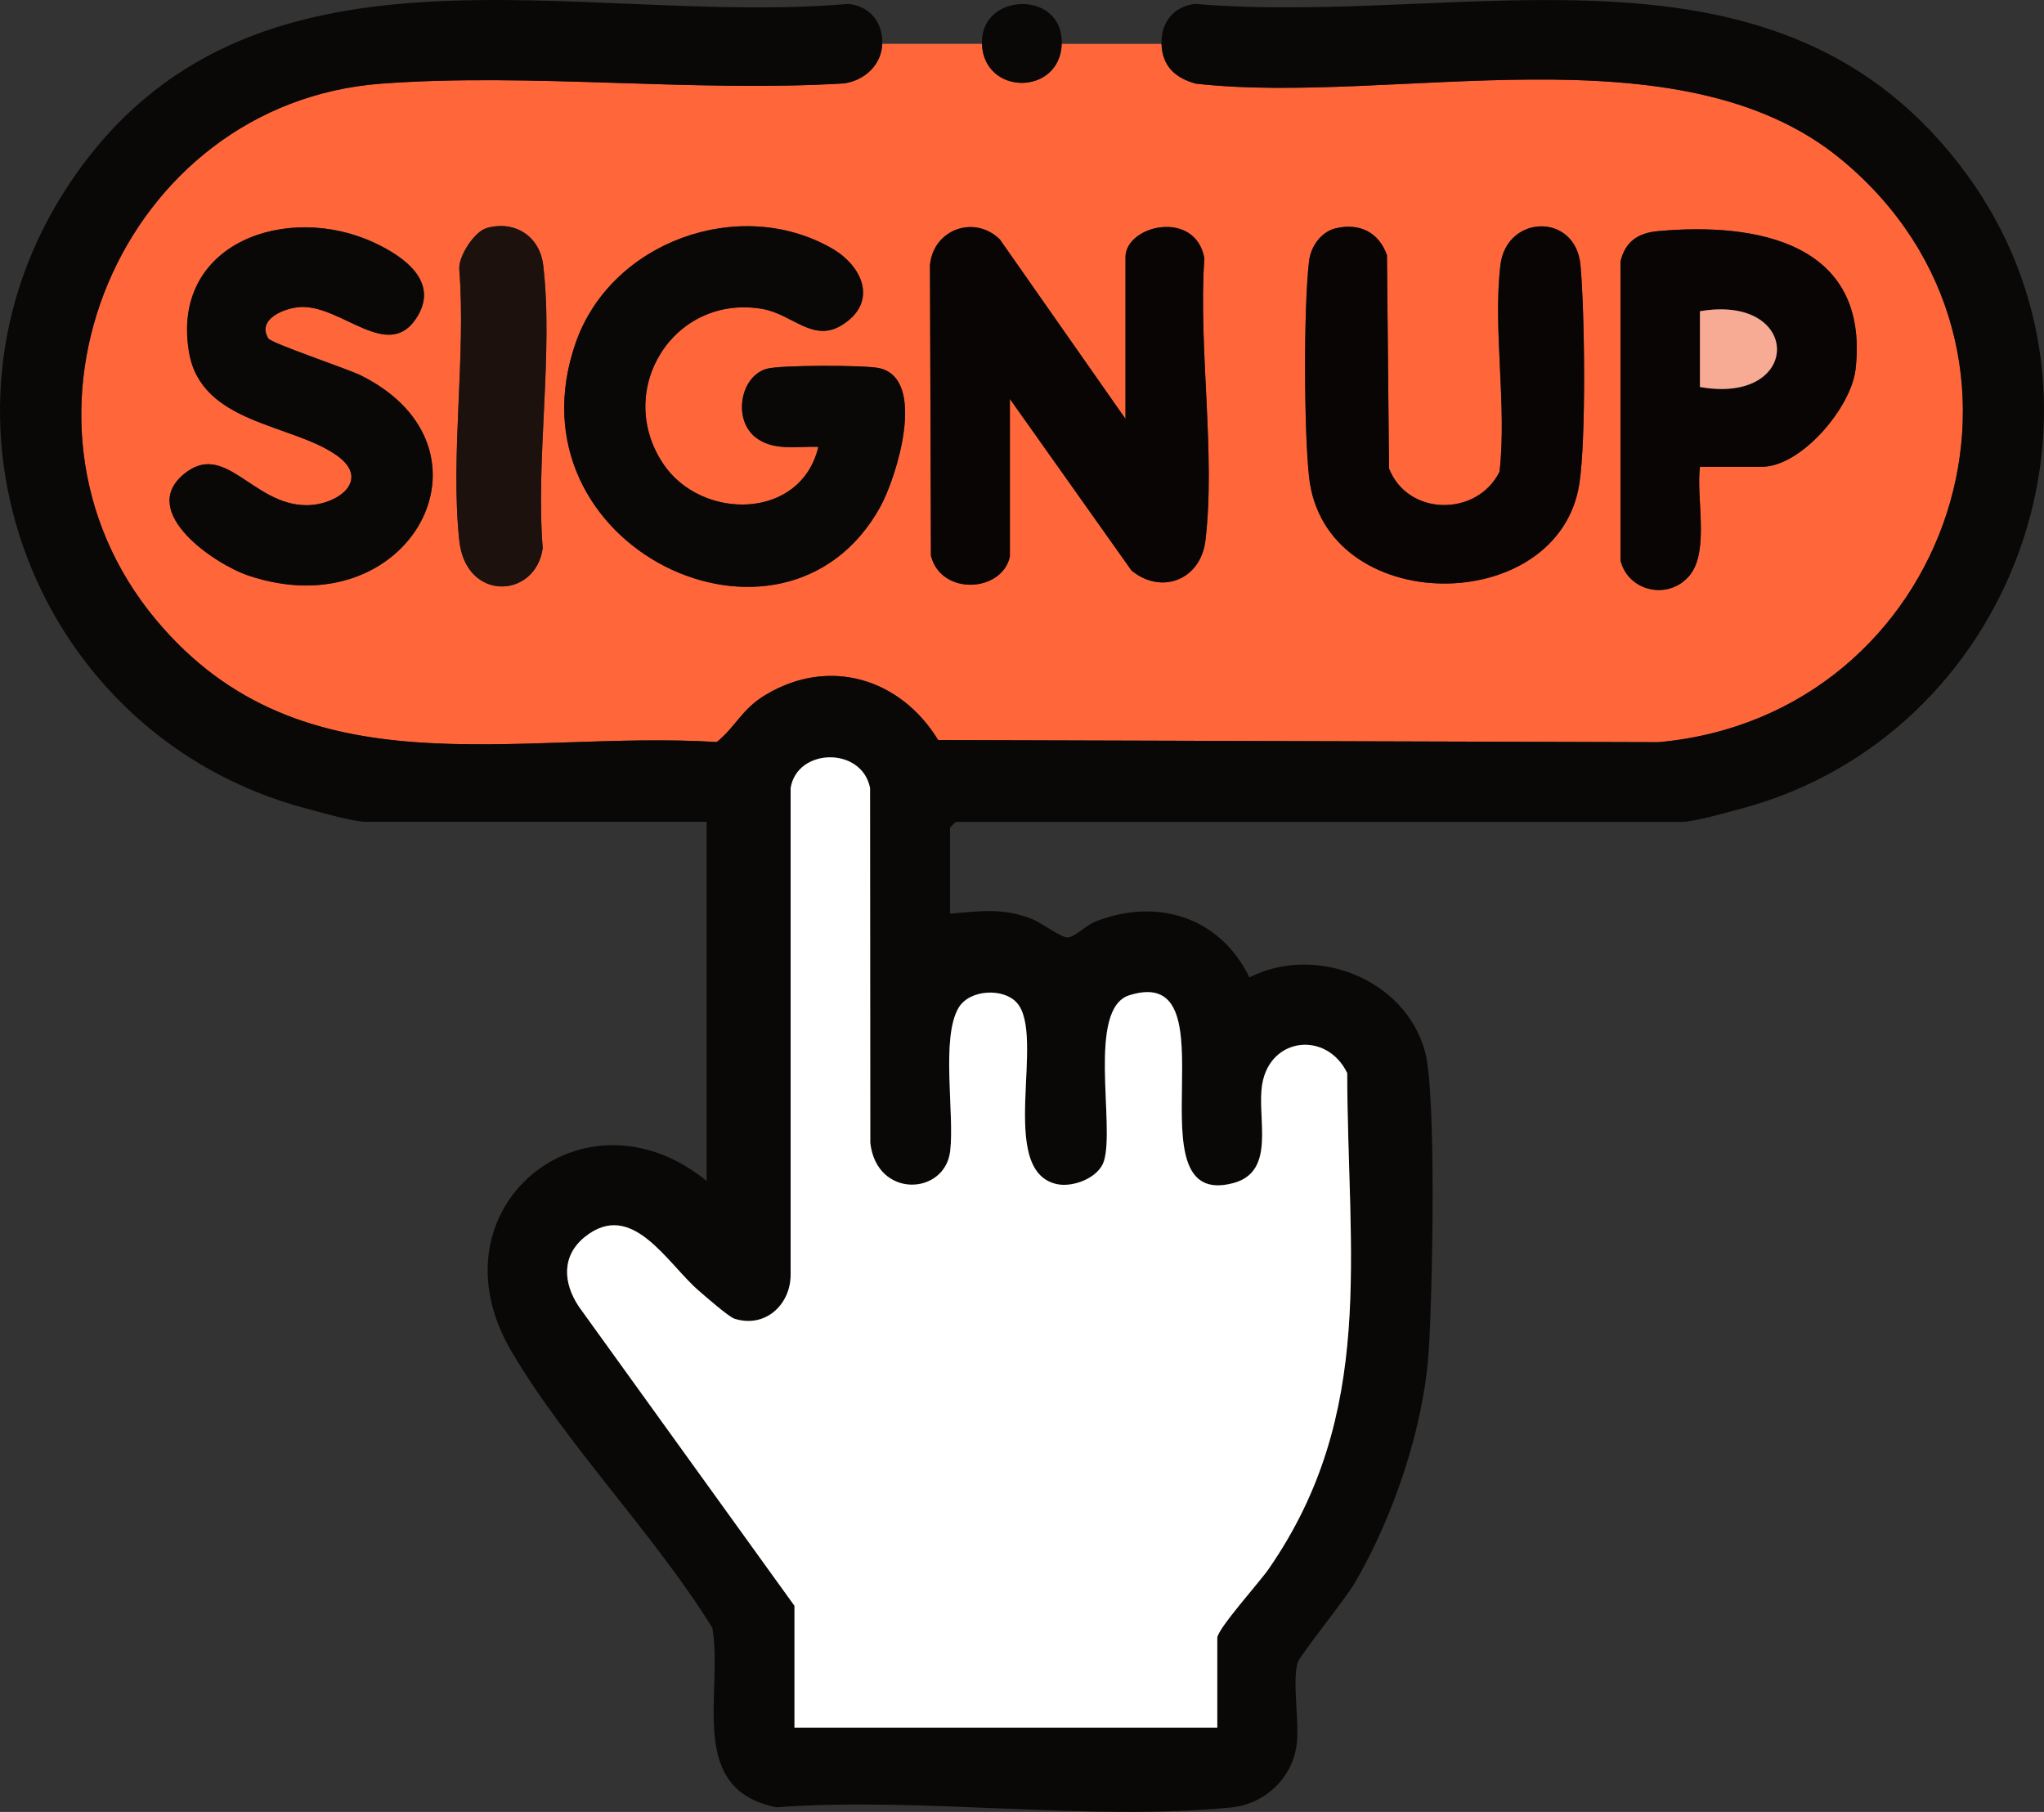 <svg width="88" height="78" viewBox="0 0 88 78" fill="none" xmlns="http://www.w3.org/2000/svg">
<rect x="0" y="0" width="88" height="78" fill="#333333" stroke="none"/>
<g clip-path="url(#clip0_1480_27012)">
<path d="M42.277 1.889C42.359 4.129 45.631 4.126 45.713 1.889H50.006C50.041 2.849 50.594 3.355 51.475 3.599C59.972 4.569 72.28 1.074 79.283 6.875C89.256 15.136 84.027 30.818 71.396 31.95L40.392 31.857C38.768 29.205 35.696 28.265 32.955 29.917C31.919 30.54 31.702 31.259 30.86 31.943C22.208 31.414 13.044 34.245 6.732 26.7C-0.54 18.012 5.222 4.428 16.422 3.599C22.852 3.124 29.848 3.981 36.336 3.589C37.217 3.468 37.949 2.798 37.984 1.886H42.277V1.889ZM11.562 14.575C11.028 13.725 12.298 13.23 12.996 13.212C14.74 13.171 16.715 15.559 17.929 13.694C18.947 12.132 17.403 11.045 16.119 10.446C12.387 8.705 7.344 10.436 8.142 15.16C8.665 18.256 12.576 18.229 14.513 19.609C15.992 20.662 14.541 21.749 13.196 21.745C10.86 21.738 9.683 18.907 7.888 20.434C5.972 22.065 9.25 24.291 10.715 24.78C17.63 27.089 21.847 19.313 15.552 16.165C14.974 15.876 11.696 14.781 11.565 14.572L11.562 14.575ZM20.928 9.827C20.426 9.975 19.728 11.031 19.776 11.595C20.069 15.315 19.384 19.626 19.776 23.273C20.058 25.909 23.058 25.781 23.367 23.6C23.061 19.77 23.832 15.153 23.388 11.416C23.24 10.161 22.15 9.462 20.928 9.823V9.827ZM35.235 19.237C34.478 22.409 30.206 22.413 28.565 19.98C26.412 16.784 29.016 12.631 32.841 13.302C34.11 13.525 35.012 14.771 36.257 13.99C37.805 13.02 37.168 11.461 35.803 10.684C31.819 8.413 26.322 10.408 24.798 14.726C21.685 23.548 33.77 29.291 37.901 21.817C38.589 20.576 39.938 16.319 37.856 15.848C37.251 15.71 33.546 15.71 32.996 15.879C31.857 16.227 31.575 18.036 32.497 18.8C33.271 19.44 34.313 19.203 35.235 19.237ZM43.477 23.958V17.173L48.713 24.56C50.01 25.623 51.692 24.955 51.895 23.273C52.342 19.564 51.585 14.922 51.85 11.117C51.468 9.004 48.455 9.682 48.455 11.076V18.033L43.044 10.305C41.946 9.232 40.175 9.875 40.037 11.416L40.079 23.923C40.515 25.657 43.14 25.509 43.477 23.958ZM57.512 9.827C56.872 9.975 56.428 10.618 56.356 11.244C56.122 13.24 56.139 18.508 56.356 20.524C57.017 26.61 67.099 26.593 67.993 20.827C68.289 18.907 68.227 13.44 68.042 11.413C67.835 9.149 64.853 9.228 64.595 11.416C64.268 14.169 64.88 17.493 64.557 20.307C63.597 22.248 60.615 22.237 59.8 20.169L59.71 10.986C59.363 10.006 58.544 9.586 57.509 9.827H57.512ZM73.191 20.094H75.854C77.553 20.094 79.706 17.537 79.889 15.886C80.491 10.46 75.654 9.558 71.378 9.951C70.536 10.026 69.978 10.381 69.765 11.258V24.119C70.099 25.492 71.884 25.86 72.768 24.739C73.597 23.686 73.016 21.391 73.188 20.094H73.191Z" fill="#FF673B"/>
<path d="M37.983 1.889C37.952 2.8 37.216 3.468 36.336 3.592C29.848 3.984 22.851 3.124 16.422 3.602C5.221 4.428 -0.54 18.012 6.732 26.699C13.044 34.245 22.208 31.413 30.859 31.943C31.698 31.258 31.919 30.539 32.954 29.916C35.696 28.265 38.767 29.204 40.391 31.857L71.395 31.95C84.026 30.818 89.259 15.132 79.283 6.874C72.279 1.073 59.971 4.569 51.475 3.599C50.594 3.354 50.04 2.848 50.006 1.889C49.975 0.966 50.535 0.268 51.461 0.168C63.15 1.159 76.607 -3.513 84.67 7.5C91.931 17.42 86.706 31.688 74.945 34.816C74.35 34.974 72.936 35.38 72.417 35.38H41.158C41.141 35.38 40.9 35.621 40.9 35.638V39.33C42.201 39.227 43.116 39.068 44.382 39.54C44.836 39.708 45.661 40.362 45.967 40.355C46.253 40.348 46.776 39.822 47.164 39.67C49.82 38.624 52.534 39.481 53.79 42.075C56.624 40.637 60.47 42.117 61.344 45.244C61.856 47.071 61.667 55.818 61.512 58.14C61.296 61.46 59.988 65.307 58.313 68.166C57.924 68.83 55.957 71.276 55.871 71.562C55.62 72.398 55.957 74.115 55.823 75.12C55.627 76.568 54.44 77.666 53.012 77.807C46.844 78.409 39.696 77.339 33.425 77.8C29.531 77.019 31.148 72.914 30.67 70.079C28.176 66.04 24.361 62.179 22.001 58.14C18.427 52.029 25.118 46.521 30.422 50.836V35.377H15.737C15.214 35.377 13.807 34.971 13.209 34.812C1.506 31.729 -3.795 18.039 3.01 7.875C10.712 -3.627 24.86 1.173 36.528 0.168C37.453 0.268 38.018 0.966 37.983 1.889ZM34.203 69.126V74.363H52.407V70.499C52.407 70.12 54.23 68.09 54.608 67.547C59.269 60.827 58.007 53.956 58 46.187C57.123 44.377 54.684 44.629 54.34 46.665C54.096 48.117 54.966 50.419 53.102 50.922C48.513 52.157 53.27 41.377 48.623 42.836C46.786 43.414 48.011 48.434 47.526 49.979C47.302 50.691 46.205 51.124 45.493 50.966C42.895 50.392 45.052 44.56 43.769 43.153C43.188 42.513 41.736 42.585 41.268 43.376C40.501 44.673 41.096 47.928 40.907 49.542C40.684 51.462 37.742 51.599 37.467 49.194L37.457 33.918C37.109 32.125 34.316 32.18 34.041 33.918V54.868C34.041 56.165 32.933 57.184 31.616 56.76C31.372 56.681 30.364 55.8 30.078 55.553C28.699 54.355 27.209 51.62 25.187 53.234C24.165 54.049 24.234 55.219 24.922 56.244L34.203 69.119V69.126Z" fill="#0A0807"/>
<path d="M45.711 1.889C45.632 4.125 42.357 4.129 42.275 1.889C42.192 -0.351 45.794 -0.444 45.711 1.889Z" fill="#0A0807"/>
<path d="M43.479 23.958C43.142 25.506 40.517 25.654 40.08 23.923L40.039 11.416C40.177 9.875 41.948 9.235 43.046 10.305L48.456 18.033V11.076C48.456 9.682 51.47 9.001 51.852 11.117C51.587 14.926 52.344 19.564 51.897 23.273C51.694 24.955 50.011 25.623 48.715 24.56L43.479 17.173V23.958Z" fill="#090504"/>
<path d="M35.232 19.237C34.31 19.199 33.265 19.437 32.494 18.8C31.572 18.036 31.854 16.227 32.993 15.879C33.547 15.71 37.248 15.71 37.854 15.848C39.935 16.32 38.586 20.572 37.898 21.818C33.767 29.291 21.683 23.548 24.796 14.726C26.32 10.412 31.82 8.413 35.8 10.684C37.166 11.465 37.802 13.023 36.254 13.99C35.009 14.771 34.108 13.526 32.838 13.302C29.013 12.631 26.409 16.784 28.562 19.98C30.203 22.413 34.476 22.41 35.232 19.237Z" fill="#0A0807"/>
<path d="M57.511 9.826C58.547 9.589 59.366 10.005 59.713 10.986L59.803 20.169C60.618 22.237 63.6 22.247 64.56 20.307C64.887 17.489 64.271 14.168 64.598 11.416C64.856 9.228 67.838 9.145 68.044 11.412C68.23 13.436 68.292 18.906 67.996 20.826C67.102 26.593 57.016 26.61 56.359 20.523C56.139 18.507 56.122 13.239 56.359 11.244C56.431 10.614 56.875 9.974 57.515 9.826H57.511Z" fill="#090504"/>
<path d="M11.558 14.575C11.689 14.785 14.97 15.879 15.545 16.168C21.843 19.316 17.622 27.092 10.708 24.784C9.243 24.295 5.968 22.069 7.881 20.438C9.676 18.907 10.853 21.742 13.188 21.749C14.53 21.749 15.985 20.669 14.506 19.612C12.569 18.233 8.658 18.26 8.135 15.163C7.337 10.439 12.38 8.709 16.112 10.45C17.395 11.048 18.94 12.136 17.922 13.698C16.707 15.562 14.733 13.175 12.989 13.216C12.291 13.233 11.021 13.729 11.555 14.579L11.558 14.575Z" fill="#0A0807"/>
<path d="M73.188 20.093C73.016 21.391 73.594 23.686 72.769 24.738C71.885 25.86 70.099 25.492 69.766 24.119V11.258C69.979 10.38 70.536 10.03 71.379 9.95C75.651 9.558 80.491 10.46 79.889 15.886C79.707 17.537 77.55 20.093 75.854 20.093H73.192H73.188ZM73.188 16.66C77.615 17.437 77.605 12.641 73.188 13.398V16.66Z" fill="#090504"/>
<path d="M20.925 9.827C22.147 9.462 23.237 10.161 23.385 11.42C23.829 15.157 23.058 19.77 23.364 23.603C23.055 25.785 20.055 25.912 19.773 23.277C19.381 19.63 20.066 15.318 19.773 11.599C19.725 11.038 20.423 9.982 20.925 9.83V9.827Z" fill="#1C110D"/>
<path d="M34.204 69.127L24.924 56.252C24.239 55.227 24.167 54.057 25.188 53.241C27.211 51.628 28.701 54.363 30.08 55.56C30.366 55.808 31.373 56.689 31.618 56.768C32.935 57.191 34.039 56.173 34.039 54.876V33.925C34.318 32.188 37.108 32.133 37.459 33.925L37.469 49.202C37.744 51.607 40.682 51.469 40.909 49.55C41.098 47.936 40.503 44.681 41.27 43.384C41.738 42.593 43.19 42.52 43.771 43.16C45.054 44.567 42.897 50.396 45.494 50.974C46.206 51.132 47.304 50.699 47.527 49.986C48.012 48.438 46.788 43.418 48.624 42.844C53.272 41.385 48.514 52.164 53.103 50.929C54.968 50.427 54.097 48.125 54.342 46.673C54.686 44.633 57.125 44.382 58.002 46.195C58.012 53.964 59.275 60.835 54.61 67.555C54.235 68.098 52.408 70.128 52.408 70.507V74.371H34.204V69.134V69.127Z" fill="white"/>
<path d="M73.188 16.66V13.398C77.604 12.645 77.615 17.441 73.188 16.66Z" fill="#F7AB95"/>
</g>
<defs>
<clipPath id="clip0_1480_27012">
<rect width="88" height="78" fill="white"/>
</clipPath>
</defs>
</svg>
